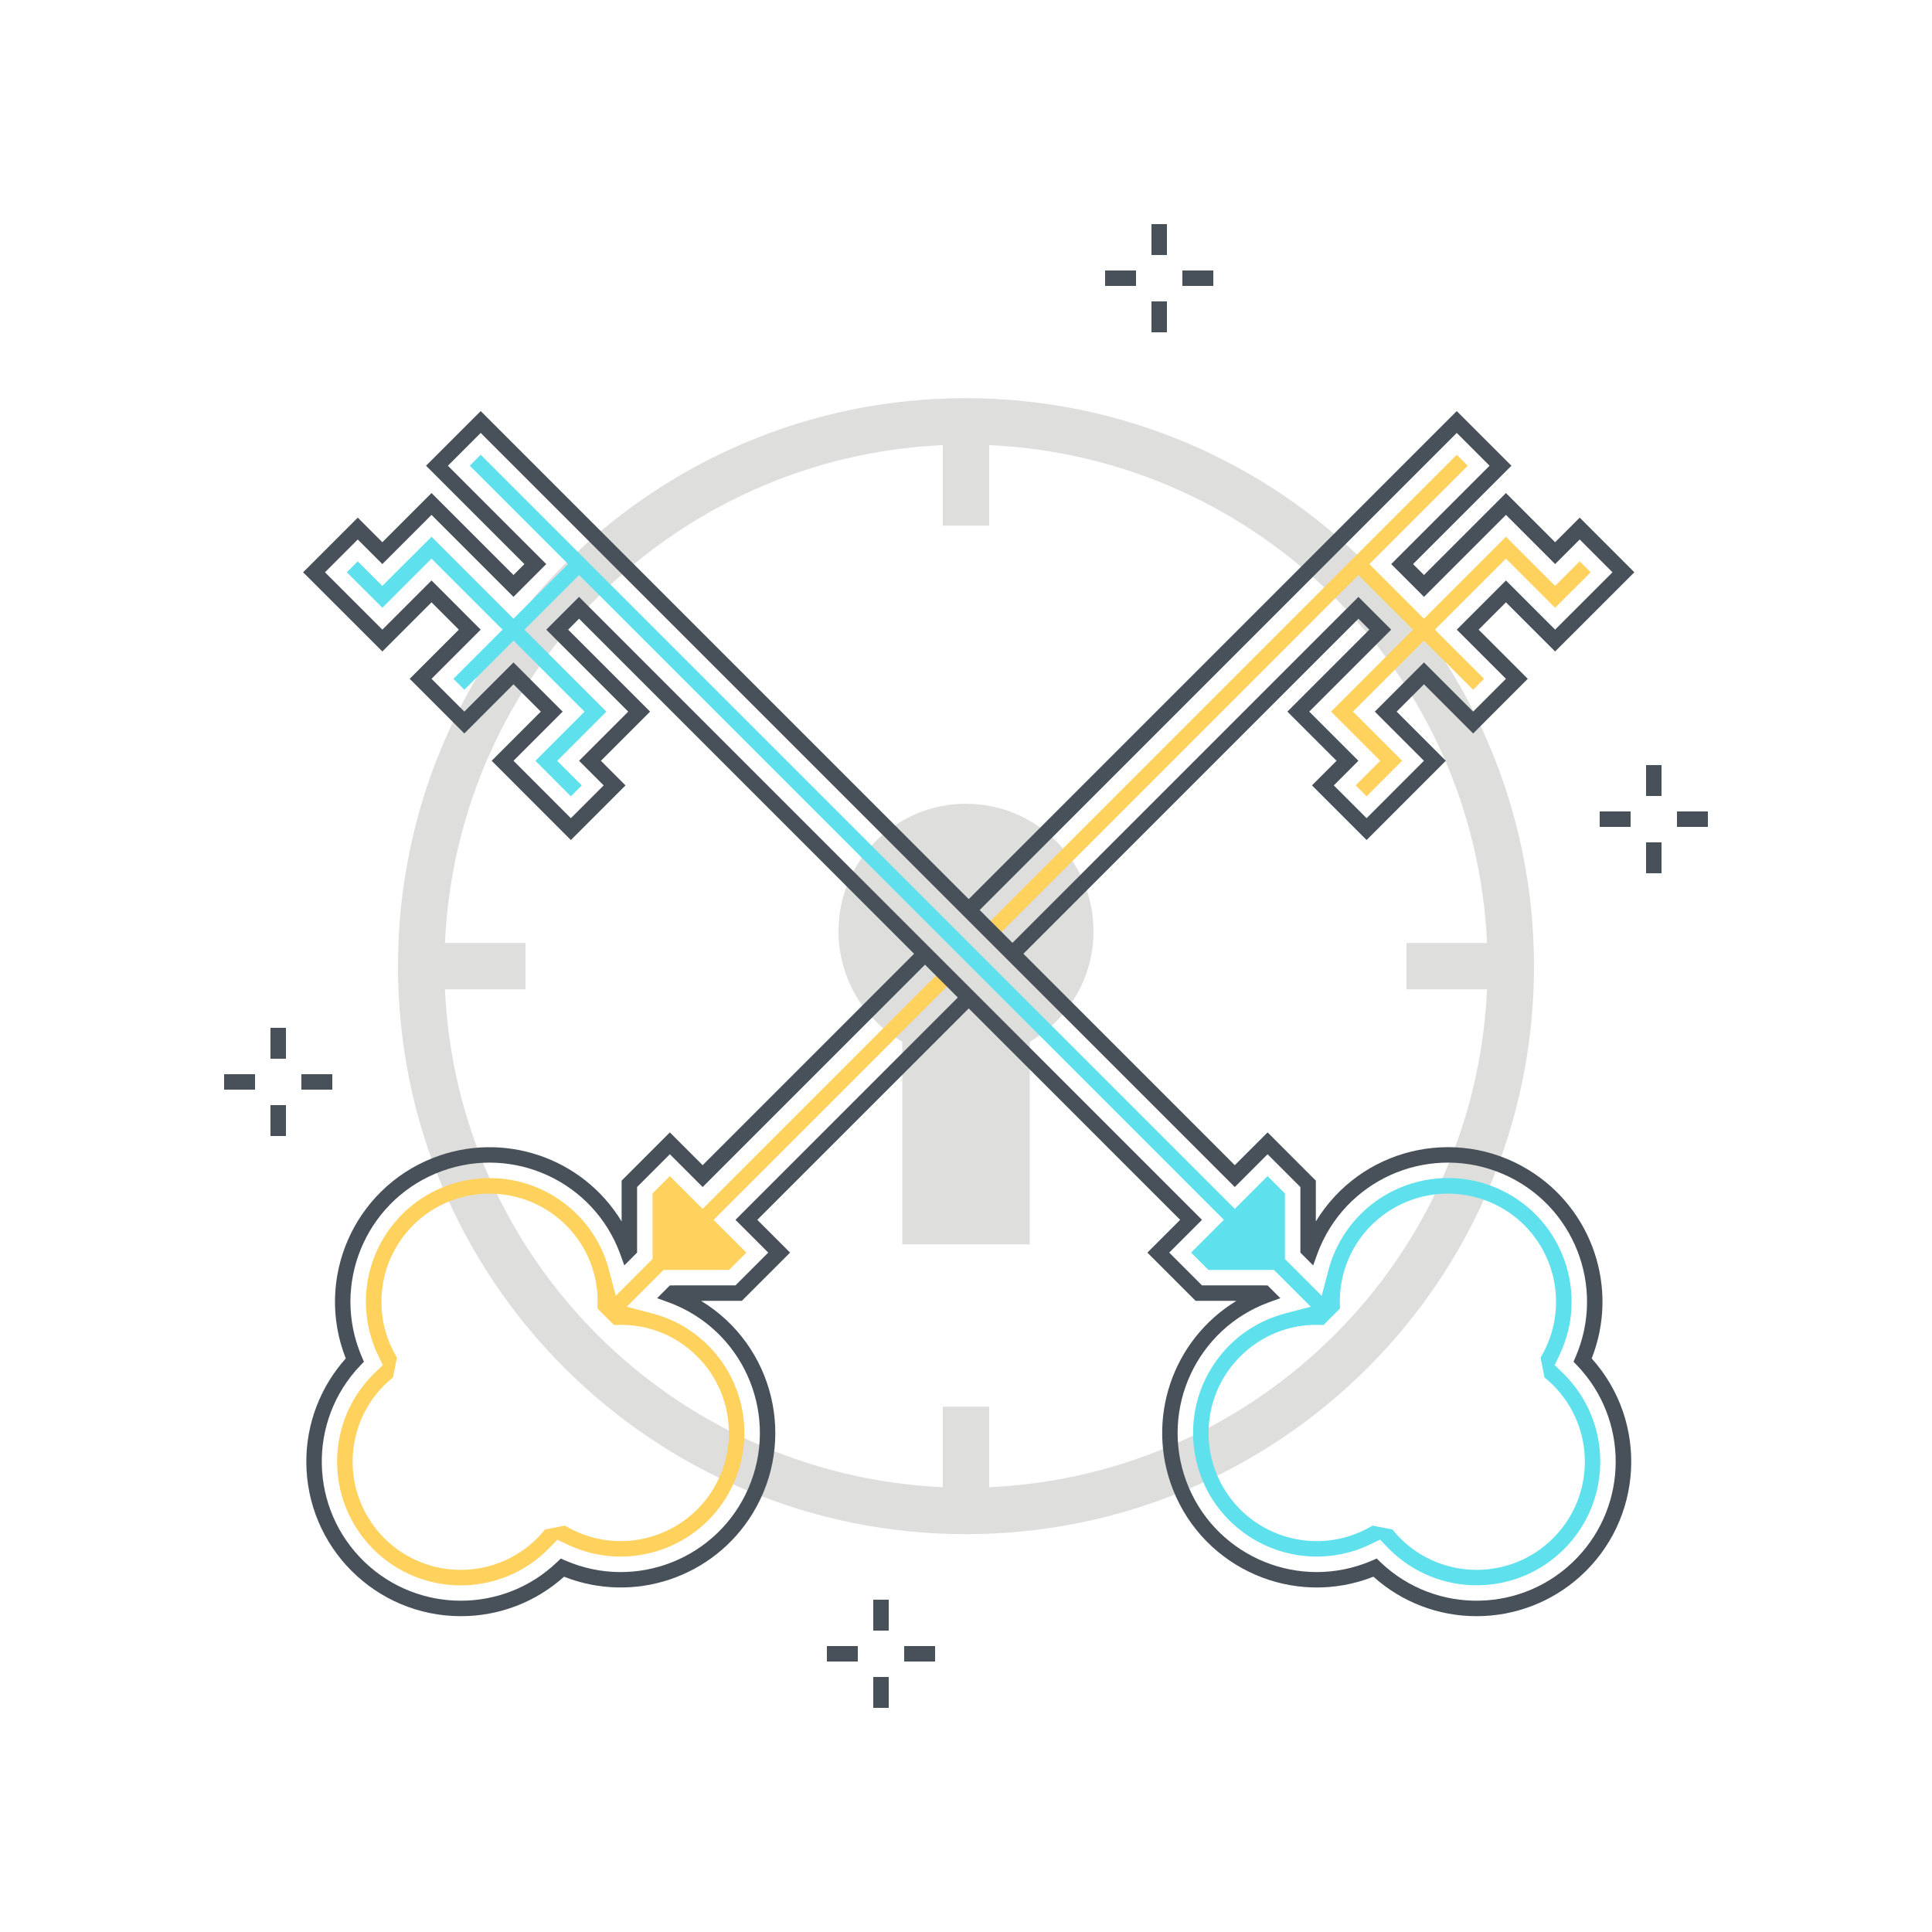 <svg xmlns="http://www.w3.org/2000/svg" width="250" height="250" viewBox="0 0 250 250">
  <g fill="none" fill-rule="evenodd">
    <path fill="#DEDEDD" d="M141.5,120.521 C141.508,111.408 134.128,104.014 125.015,104.006 C115.902,103.997 108.508,111.378 108.5,120.491 C108.495,126.391 111.64,131.845 116.75,134.795 L116.75,161.021 L133.25,161.021 L133.25,134.795 C138.354,131.854 141.499,126.411 141.5,120.521"/>
    <path fill="#DEDEDD" d="M128,192.445 L128,182.021 L122,182.021 L122,192.445 C87.101,190.85 59.17,162.919 57.576,128.021 L68,128.021 L68,122.021 L57.576,122.021 C59.17,87.122 87.101,59.191 122,57.597 L122,68.021 L128,68.021 L128,57.597 C162.899,59.191 190.83,87.122 192.424,122.021 L182,122.021 L182,128.021 L192.424,128.021 C190.83,162.919 162.899,190.85 128,192.445 Z M125,51.521 C84.407,51.521 51.5,84.428 51.5,125.021 C51.5,165.614 84.407,198.521 125,198.521 C165.593,198.521 198.5,165.614 198.5,125.021 C198.454,84.447 165.574,51.567 125,51.521 Z"/>
    <path fill="#48515A" d="M131.72,124.124 L130.306,122.71 L175.779,77.236 L180.019,81.477 L169.413,92.083 L175.777,98.447 L172.595,101.629 L176.837,105.872 L184.26,98.444 L177.898,92.083 L184.262,85.719 L190.623,92.081 L194.866,87.838 L188.505,81.477 L194.869,75.112 L201.23,81.474 L203.351,79.353 L203.354,79.355 L208.657,74.052 L204.414,69.81 L201.233,72.991 L194.869,66.627 L184.262,77.233 L180.022,72.993 L192.749,60.266 L188.504,56.021 L126.061,118.465 L124.646,117.051 L188.504,53.192 L195.578,60.266 L182.85,72.993 L184.262,74.405 L194.869,63.799 L201.233,70.163 L204.414,66.981 L211.485,74.052 L203.219,82.318 L203.216,82.315 L201.23,84.302 L194.869,77.94 L191.333,81.477 L197.694,87.838 L190.624,94.91 L184.262,88.547 L180.727,92.083 L187.088,98.444 L176.837,108.701 L169.767,101.629 L172.949,98.447 L166.585,92.083 L177.191,81.477 L175.779,80.064 L131.72,124.124 Z M59.629,209.132 C48.583,209.127 39.632,200.169 39.637,189.122 C39.639,184.198 41.457,179.448 44.743,175.782 C40.694,165.504 45.744,153.89 56.022,149.841 C65.074,146.275 75.38,149.741 80.438,158.052 L80.438,152.773 L86.681,146.531 L90.924,150.773 L118.987,122.71 L120.401,124.124 L90.924,153.602 L86.681,149.359 L82.438,153.602 L82.438,162.087 L80.786,163.743 L80.251,162.262 C76.835,152.927 66.499,148.128 57.164,151.543 C47.829,154.958 43.03,165.294 46.445,174.629 C46.564,174.955 46.692,175.276 46.83,175.594 L47.095,176.205 L46.634,176.685 C39.76,183.866 40.01,195.261 47.191,202.135 C54.152,208.797 65.124,208.797 72.084,202.135 L72.564,201.674 L73.174,201.939 C82.296,205.889 92.893,201.696 96.843,192.574 C100.793,183.452 96.6,172.855 87.478,168.905 C87.159,168.767 86.837,168.639 86.511,168.52 L85.032,167.984 L86.687,166.33 L95.167,166.329 L99.409,162.087 L95.169,157.847 L124.293,128.723 L125.707,130.137 L97.997,157.847 L102.237,162.087 L95.995,168.329 L90.716,168.33 C100.153,174.071 103.15,186.375 97.409,195.812 C92.35,204.127 82.042,207.594 72.987,204.025 C69.321,207.324 64.561,209.144 59.629,209.132 Z"/>
    <polyline fill="#FFD15D" points="204.414 72.638 201.233 75.819 194.869 69.455 184.262 80.062 177.193 72.993 189.921 60.266 188.504 58.849 127.677 119.677 129.094 121.094 130.76 119.427 130.761 119.427 175.779 74.408 182.847 81.477 172.242 92.083 178.605 98.447 175.423 101.629 176.837 103.043 181.432 98.444 175.07 92.083 184.262 82.891 190.624 89.252 192.038 87.838 185.676 81.477 194.869 72.284 201.23 78.646 203.485 76.39 203.488 76.393 205.828 74.052 204.414 72.638"/>
    <path fill="#FFD15D" d="M90.217,175.523 C90.688,175.994 91.127,176.497 91.529,177.028 C96.163,183.217 94.902,191.991 88.713,196.625 C84.259,199.959 78.255,200.34 73.415,197.596 L73.092,197.412 L70.525,197.919 L70.299,198.192 C70.056,198.484 69.799,198.768 69.526,199.041 C64.058,204.508 55.194,204.507 49.728,199.04 C44.261,193.572 44.261,184.708 49.729,179.241 C50.001,178.968 50.284,178.712 50.576,178.471 L50.85,178.243 L51.357,175.677 L51.173,175.354 C47.845,169.47 49.189,162.05 54.369,157.707 L54.369,157.706 C59.356,153.553 66.539,153.361 71.742,157.241 C75.405,159.966 77.493,164.32 77.324,168.883 L77.311,169.317 L79.451,171.458 L79.885,171.444 C83.747,171.303 87.493,172.781 90.217,175.523 Z M94.338,164.329 L96.581,162.087 L92.34,157.847 L123.094,127.094 L121.677,125.677 L90.924,156.43 L86.681,152.188 L84.438,154.43 L84.438,162.916 L79.681,167.675 L78.795,164.307 C77.88,160.842 75.82,157.79 72.949,155.646 C65.88,150.344 55.851,151.777 50.55,158.846 C46.975,163.611 46.345,169.969 48.914,175.344 L49.536,176.645 L48.314,177.826 C42.062,184.07 42.055,194.201 48.299,200.454 C54.543,206.706 64.674,206.713 70.927,200.469 C70.932,200.464 70.937,200.459 70.942,200.454 L72.123,199.232 L73.424,199.855 C81.397,203.665 90.949,200.29 94.759,192.316 C97.327,186.941 96.696,180.585 93.123,175.819 C90.98,172.95 87.928,170.89 84.466,169.975 L81.098,169.089 L85.858,164.33 L94.338,164.329 Z"/>
    <path fill="#48515A" d="M178.144,201.674 L178.624,202.135 C185.805,209.009 197.199,208.76 204.074,201.579 C210.737,194.618 210.736,183.645 204.073,176.685 L203.613,176.205 L203.877,175.594 C207.826,166.472 203.633,155.876 194.511,151.927 C185.389,147.978 174.792,152.171 170.843,161.293 C170.705,161.612 170.576,161.935 170.457,162.262 L169.922,163.743 L168.269,162.087 L168.269,153.602 L164.026,149.359 L159.783,153.602 L62.203,56.021 L57.958,60.266 L70.686,72.993 L66.445,77.233 L55.839,66.627 L49.475,72.991 L46.294,69.81 L42.051,74.052 L49.478,81.474 L55.839,75.112 L62.203,81.477 L55.841,87.838 L60.084,92.081 L66.445,85.719 L72.809,92.083 L66.448,98.444 L73.87,105.872 L78.112,101.629 L74.931,98.447 L81.294,92.083 L70.688,81.477 L74.929,77.236 L155.538,157.847 L151.298,162.087 L155.541,166.329 L164.021,166.33 L165.675,167.984 L164.196,168.52 C154.862,171.938 150.066,182.275 153.484,191.61 C156.902,200.944 167.24,205.74 176.574,202.322 C176.897,202.203 177.217,202.076 177.533,201.939 L178.144,201.674 Z M191.078,209.132 C186.147,209.144 181.386,207.324 177.721,204.025 C167.443,208.074 155.829,203.025 151.78,192.747 C148.214,183.694 151.68,173.388 159.992,168.33 L154.713,168.329 L148.47,162.087 L152.71,157.847 L74.929,80.064 L73.517,81.477 L84.123,92.083 L77.759,98.447 L80.94,101.629 L73.87,108.701 L63.62,98.444 L69.981,92.083 L66.445,88.547 L60.084,94.91 L53.013,87.838 L59.374,81.477 L55.839,77.94 L49.478,84.302 L39.223,74.052 L46.294,66.981 L49.475,70.163 L55.839,63.799 L66.445,74.405 L67.857,72.993 L55.13,60.266 L62.203,53.192 L159.783,150.773 L164.026,146.531 L170.269,152.773 L170.269,158.052 C176.01,148.614 188.314,145.618 197.751,151.358 C206.067,156.417 209.534,166.727 205.964,175.782 C213.342,183.996 212.663,196.636 204.449,204.014 C200.777,207.312 196.014,209.135 191.078,209.132 Z"/>
    <path fill="#5FE0ED" d="M170.822,171.444 L171.256,171.458 L173.397,169.317 L173.383,168.883 C173.215,164.32 175.302,159.967 178.966,157.241 C184.168,153.361 191.352,153.553 196.339,157.706 L196.339,157.707 C201.519,162.05 202.862,169.47 199.534,175.354 L199.35,175.677 L199.858,178.243 L200.132,178.471 C200.423,178.712 200.706,178.968 200.979,179.241 C206.445,184.709 206.444,193.573 200.977,199.04 C195.51,204.505 186.649,204.506 181.182,199.041 C180.908,198.768 180.652,198.484 180.409,198.192 L180.182,197.919 L177.616,197.412 L177.292,197.596 C170.567,201.41 162.023,199.051 158.208,192.326 C155.464,187.487 155.844,181.482 159.179,177.028 C159.581,176.497 160.019,175.994 160.491,175.523 C163.215,172.781 166.96,171.303 170.822,171.444 Z M46.294,72.638 L44.879,74.052 L47.22,76.393 L47.222,76.39 L49.478,78.645 L55.839,72.284 L65.031,81.477 L58.669,87.838 L60.084,89.252 L66.445,82.891 L75.638,92.083 L69.276,98.444 L73.87,103.043 L75.284,101.629 L72.102,98.447 L78.466,92.083 L67.86,81.477 L74.929,74.408 L158.367,157.847 L154.127,162.087 L156.37,164.329 L164.849,164.33 L169.609,169.089 L166.242,169.976 C162.779,170.89 159.728,172.95 157.585,175.819 C152.283,182.889 153.717,192.918 160.786,198.219 C165.552,201.793 171.908,202.423 177.283,199.855 L178.584,199.232 L179.766,200.454 C186.016,206.701 196.147,206.697 202.393,200.447 C208.637,194.199 208.637,184.074 202.393,177.826 L201.171,176.645 L201.794,175.344 C205.61,167.376 202.244,157.823 194.276,154.008 C186.308,150.192 176.756,153.558 172.94,161.525 C172.512,162.419 172.168,163.35 171.913,164.307 L171.026,167.675 L166.269,162.916 L166.269,154.43 L164.026,152.188 L159.783,156.43 L62.203,58.849 L60.787,60.266 L73.514,72.993 L66.445,80.061 L55.839,69.455 L49.474,75.819 L46.294,72.638 Z"/>
    <polygon fill="#48515A" points="149 33 151 33 151 29 149 29"/>
    <polygon fill="#48515A" points="149 43 151 43 151 39 149 39"/>
    <polygon fill="#48515A" points="153 37 157 37 157 35 153 35"/>
    <polygon fill="#48515A" points="143 37 147 37 147 35 143 35"/>
    <polygon fill="#48515A" points="213 103 215 103 215 99 213 99"/>
    <polygon fill="#48515A" points="213 113 215 113 215 109 213 109"/>
    <polygon fill="#48515A" points="217 107 221 107 221 105 217 105"/>
    <polygon fill="#48515A" points="207 107 211 107 211 105 207 105"/>
    <polygon fill="#48515A" points="113 211 115 211 115 207 113 207"/>
    <polygon fill="#48515A" points="113 221 115 221 115 217 113 217"/>
    <polygon fill="#48515A" points="117 215 121 215 121 213 117 213"/>
    <polygon fill="#48515A" points="107 215 111 215 111 213 107 213"/>
    <polygon fill="#48515A" points="35 137 37 137 37 133 35 133"/>
    <polygon fill="#48515A" points="35 147 37 147 37 143 35 143"/>
    <polygon fill="#48515A" points="39 141 43 141 43 139 39 139"/>
    <polygon fill="#48515A" points="29 141 33 141 33 139 29 139"/>
  </g>
</svg>
